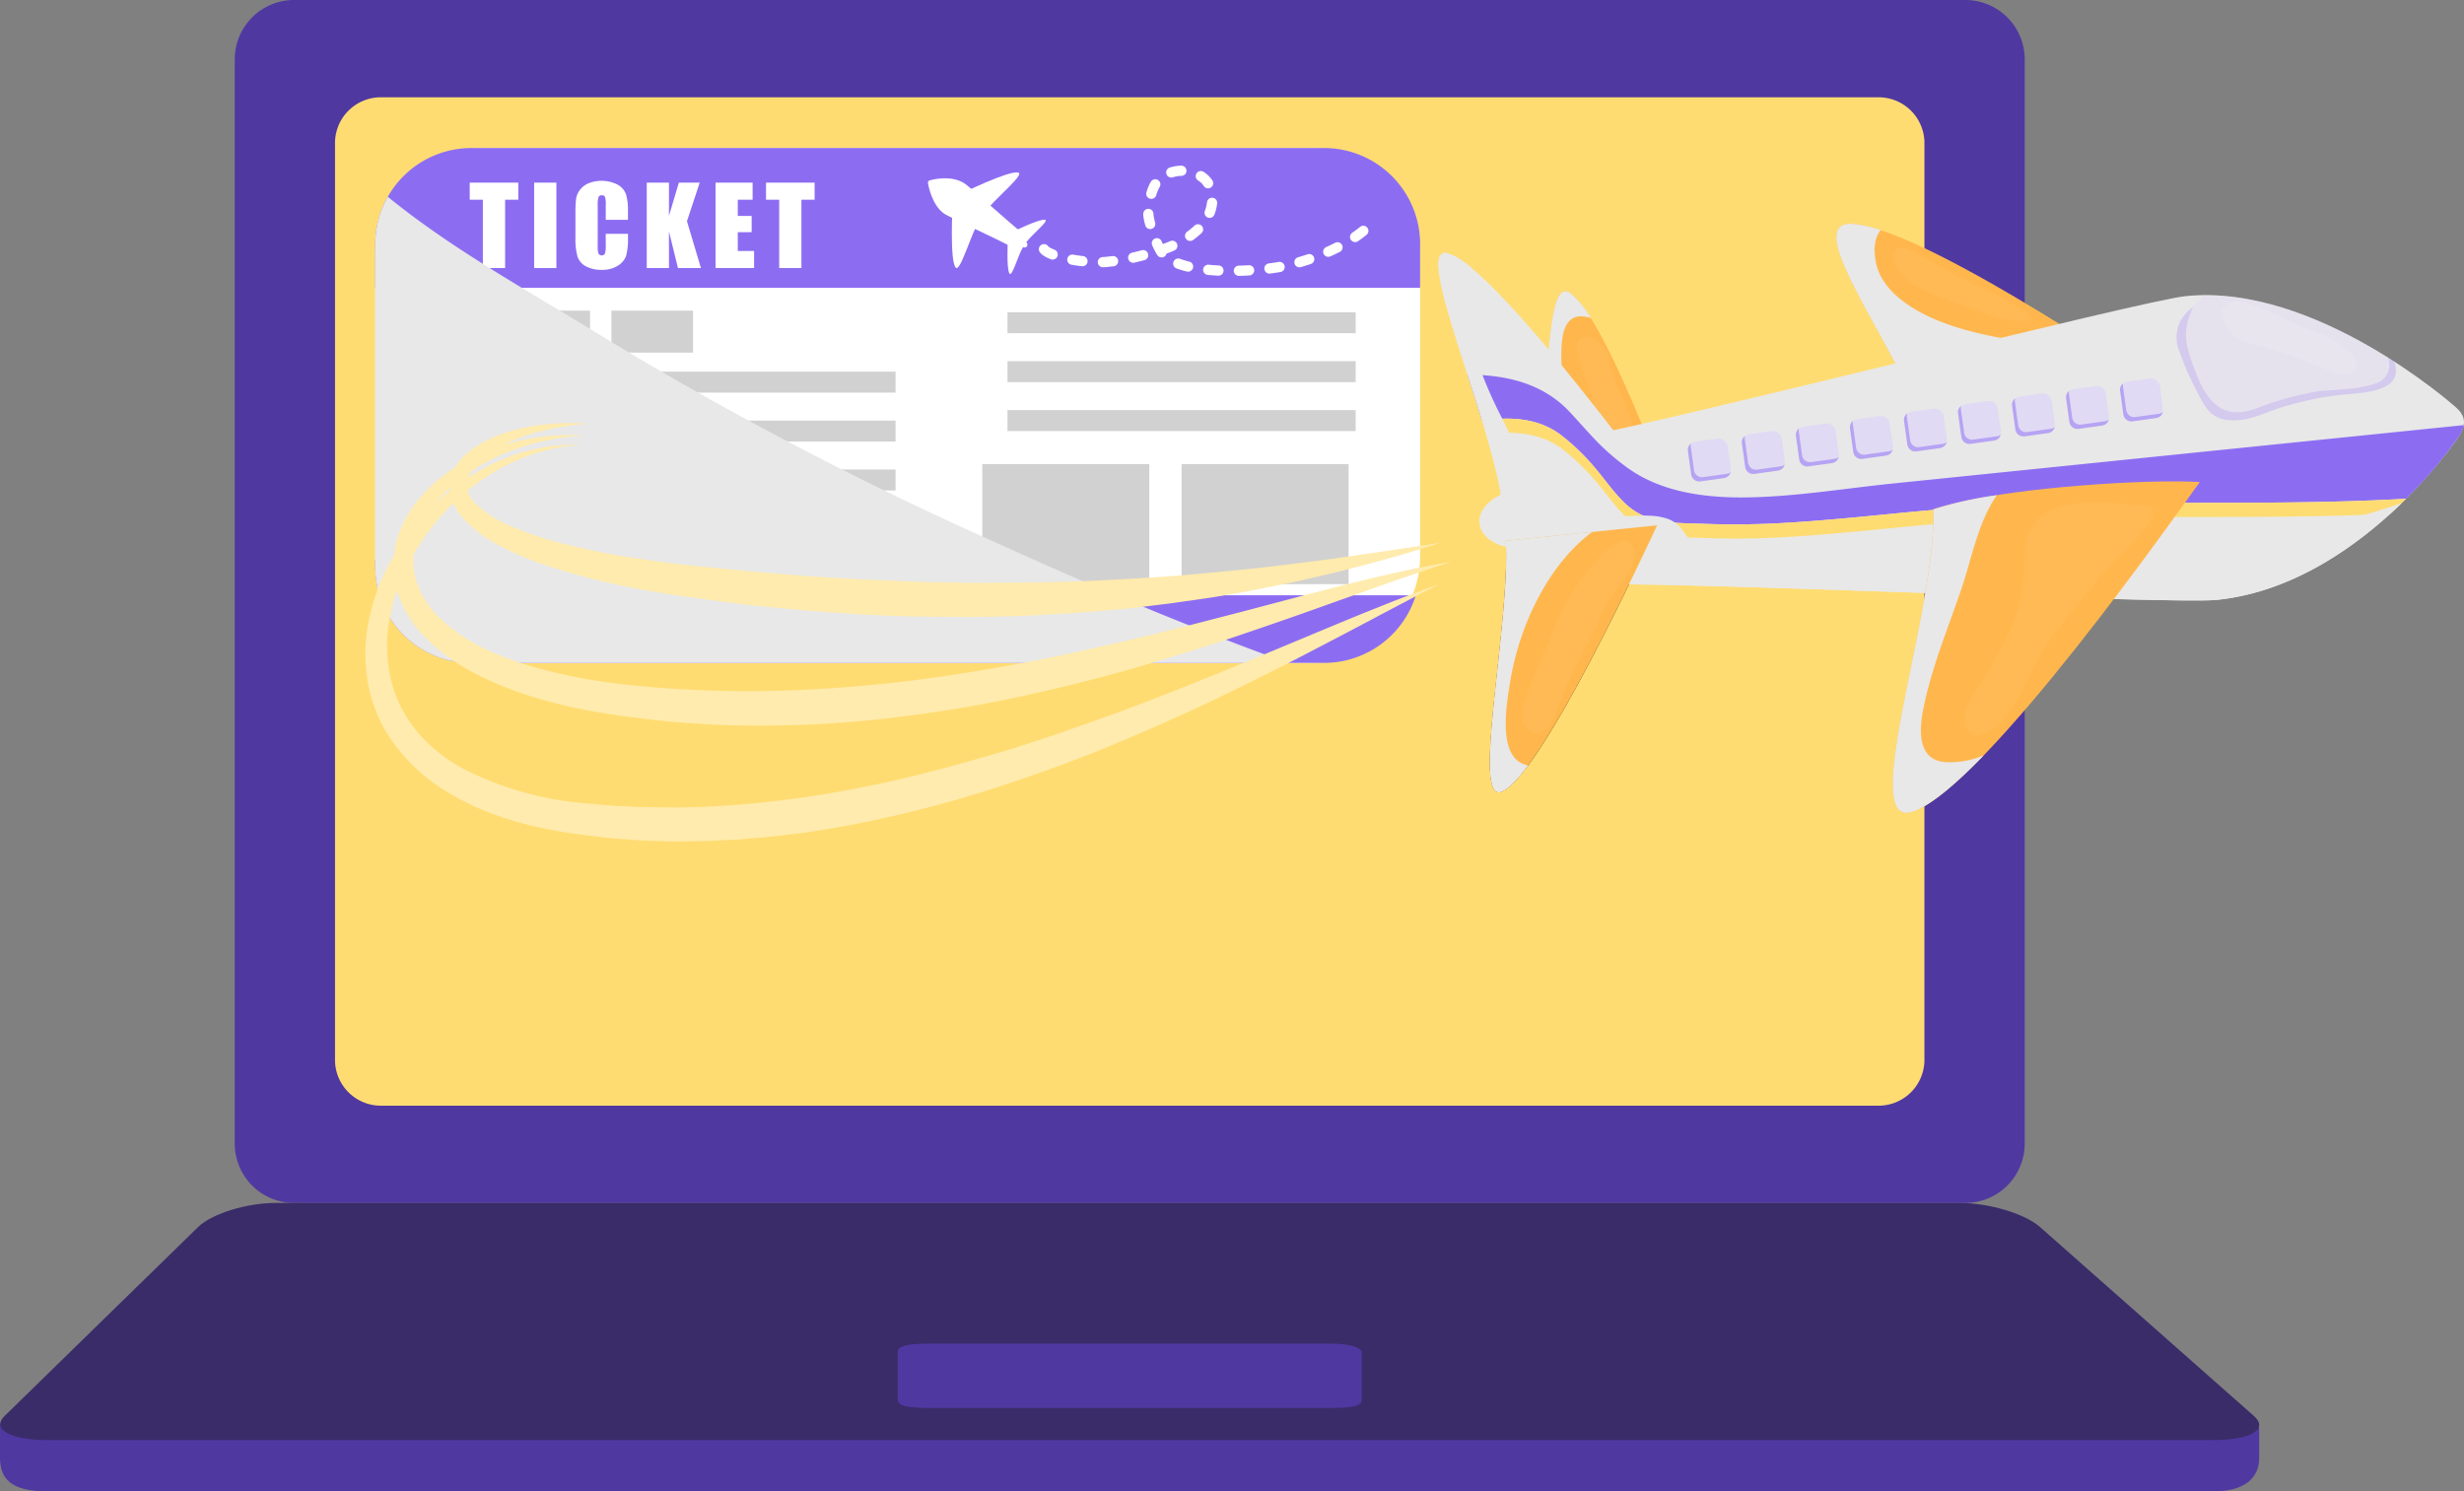 <svg xmlns="http://www.w3.org/2000/svg" width="340.287" height="206" viewBox="0 0 340.287 206">
  <rect x="0" y="0" width="340.287" height="206" fill="#808080" stroke="none"/>
  <g id="Grupo_84167" data-name="Grupo 84167" transform="translate(-22.233 -73.092)">
    <g id="Grupo_84142" data-name="Grupo 84142" transform="translate(22.233 73.092)">
      <g id="Grupo_84141" data-name="Grupo 84141">
        <g id="Grupo_84140" data-name="Grupo 84140">
          <path id="Rectángulo_31862" data-name="Rectángulo 31862" d="M8.2,0H239a8.2,8.2,0,0,1,8.2,8.2V157.954a8.2,8.2,0,0,1-8.2,8.2H8.2a8.2,8.2,0,0,1-8.2-8.2V8.2A8.2,8.2,0,0,1,8.2,0Z" transform="translate(32.419)" fill="#5038a1"/>
          <path id="Trazado_107579" data-name="Trazado 107579" d="M293.5,221.263a6.335,6.335,0,0,1-6.509,6.144H80.507A6.334,6.334,0,0,1,74,221.263V94.273a6.335,6.335,0,0,1,6.509-6.145H286.993a6.335,6.335,0,0,1,6.509,6.145Z" transform="translate(-27.732 -74.689)" fill="#ffdc72"/>
          <g id="Grupo_84139" data-name="Grupo 84139" transform="translate(0 166.156)">
            <path id="Trazado_107580" data-name="Trazado 107580" d="M23.5,291.575l-1.271,1.511v4.5c0,2.907,1.414,4.714,6.62,4.714h299c5.208,0,6.458-2.6,6.382-4.73V293.53l-1.794-1.955Z" transform="translate(-22.233 -262.456)" fill="#5038a1"/>
            <path id="Trazado_107581" data-name="Trazado 107581" d="M333.515,288.421c2.078,1.838-.449,3.329-5.657,3.329H28.885c-5.208,0-7.9-1.491-6.015-3.329l26.726-26.1c1.881-1.839,6.692-3.33,10.741-3.33H292.873c4.05,0,9.022,1.491,11.1,3.33Z" transform="translate(-22.237 -258.995)" fill="#3a2c69"/>
            <path id="Trazado_107582" data-name="Trazado 107582" d="M225.026,281.967c0-.678-1.628-1.23-4.226-1.23H165.161c-3.662,0-4.216.551-4.216,1.23v6.423c0,.679.4,1.231,4.319,1.231H220.8c3.972,0,4.226-.551,4.226-1.231Z" transform="translate(-36.967 -261.304)" fill="#5038a1"/>
          </g>
        </g>
      </g>
    </g>
    <g id="Grupo_84150" data-name="Grupo 84150" transform="translate(74.064 93.538)">
      <g id="Grupo_84149" data-name="Grupo 84149">
        <path id="Rectángulo_31863" data-name="Rectángulo 31863" d="M14.849,0h114.6a14.849,14.849,0,0,1,14.849,14.849V56.27a14.848,14.848,0,0,1-14.848,14.848H14.849A14.849,14.849,0,0,1,0,56.269V14.849A14.849,14.849,0,0,1,14.849,0Z" fill="#fff"/>
        <path id="Trazado_107583" data-name="Trazado 107583" d="M224.518,115.273v-6.034a13.271,13.271,0,0,0-13.272-13.271H93.495a13.271,13.271,0,0,0-13.271,13.271v6.034Z" transform="translate(-80.224 -95.968)" fill="#8c6df2"/>
        <path id="Trazado_107584" data-name="Trazado 107584" d="M135.3,164.5l-14.393-4.913H80.224v.983a13.27,13.27,0,0,0,13.271,13.272H211.247a13.28,13.28,0,0,0,12.681-9.342Z" transform="translate(-80.224 -102.726)" fill="#8c6df2"/>
        <g id="Grupo_84146" data-name="Grupo 84146" transform="translate(76.322 3.367)">
          <path id="Trazado_107585" data-name="Trazado 107585" d="M170.685,101.364c-1.933-1.274-4.674-.476-4.8-.435-.195.066-.3.159-.264.4.014.09.5,3.059,2.287,4.237.614.4,7.764,3.727,9.14,4.489l.677-1.025.678-1.026C177.165,107.039,171.3,101.769,170.685,101.364Z" transform="translate(-165.616 -99.832)" fill="#fff"/>
          <g id="Grupo_84143" data-name="Grupo 84143" transform="translate(3.301)">
            <path id="Trazado_107586" data-name="Trazado 107586" d="M169.415,104.437c-.021.638-.4,7.93.415,8.933.621.768,2.047-4.472,3.271-6.5Z" transform="translate(-169.31 -100.235)" fill="#fff"/>
            <path id="Trazado_107587" data-name="Trazado 107587" d="M170.2,102.892c.58-.269,7.137-3.48,8.377-3.13.95.268-3.308,3.639-4.693,5.563Z" transform="translate(-169.404 -99.735)" fill="#fff"/>
          </g>
          <g id="Grupo_84145" data-name="Grupo 84145" transform="translate(9.865 6.531)">
            <g id="Grupo_84144" data-name="Grupo 84144" transform="translate(1.118)">
              <path id="Trazado_107588" data-name="Trazado 107588" d="M177.964,109.713c-.012.364-.225,4.506.236,5.078.352.436,1.162-2.541,1.859-3.695Z" transform="translate(-177.905 -107.326)" fill="#fff"/>
              <path id="Trazado_107589" data-name="Trazado 107589" d="M178.408,108.837c.33-.154,4.057-1.979,4.762-1.779.539.152-1.879,2.069-2.668,3.16Z" transform="translate(-177.958 -107.043)" fill="#fff"/>
            </g>
            <path id="Trazado_107590" data-name="Trazado 107590" d="M180.132,110.036c.333.221.483.578.337.8h0c-.146.222-.536.224-.87,0l-2.553-1.686c-.333-.22-.483-.577-.338-.8h0c.147-.224.534-.225.867-.005Z" transform="translate(-176.653 -107.164)" fill="#fff"/>
          </g>
        </g>
        <path id="Trazado_107591" data-name="Trazado 107591" d="M183.547,110.316c.6.886,4.716,1.908,8.308,1.784a30.1,30.1,0,0,0,5.852-1.086c2.872-.708,5.766-1.828,7.763-4.117,1.644-1.886,2.038-5.426-.442-6.771a4.869,4.869,0,0,0-5.338.328c-1.337,1.048-1.668,3.4-1.731,5-.034.827,1.195,4.817,2.193,5.736,3.205,2.962,13.585,2.23,17.242,1.313,8.119-2.037,11.636-5.7,11.96-6.6" transform="translate(-91.199 -96.342)" fill="none" stroke="#fff" stroke-linecap="round" stroke-linejoin="round" stroke-width="1.412" stroke-dasharray="1.412 2.825"/>
        <g id="Grupo_84147" data-name="Grupo 84147" transform="translate(13.04 4.532)">
          <path id="Trazado_107592" data-name="Trazado 107592" d="M101.519,101.315v2.362H99.7v9.438H96.628v-9.438H94.814v-2.362Z" transform="translate(-94.814 -101.067)" fill="#fff"/>
          <path id="Trazado_107593" data-name="Trazado 107593" d="M107.838,101.315v11.8h-3.069v-11.8Z" transform="translate(-95.871 -101.067)" fill="#fff"/>
          <path id="Trazado_107594" data-name="Trazado 107594" d="M118.405,106.425h-3.068v-2.051a3.7,3.7,0,0,0-.1-1.117.423.423,0,0,0-.433-.221.452.452,0,0,0-.481.269,4.114,4.114,0,0,0-.1,1.166v5.481a3.831,3.831,0,0,0,.1,1.123.522.522,0,0,0,.906,0,4.241,4.241,0,0,0,.106-1.234v-1.484h3.068v.46a9.036,9.036,0,0,1-.259,2.6A2.647,2.647,0,0,1,117,112.757a3.919,3.919,0,0,1-2.184.576,4.523,4.523,0,0,1-2.222-.488,2.379,2.379,0,0,1-1.159-1.352,8.871,8.871,0,0,1-.284-2.6v-3.447a15.368,15.368,0,0,1,.088-1.914,2.672,2.672,0,0,1,.521-1.228,2.915,2.915,0,0,1,1.2-.93,4.926,4.926,0,0,1,4.006.185,2.516,2.516,0,0,1,1.158,1.307,7.846,7.846,0,0,1,.277,2.435Z" transform="translate(-96.55 -101.038)" fill="#fff"/>
          <path id="Trazado_107595" data-name="Trazado 107595" d="M129.482,101.315l-1.761,5.328,1.929,6.473h-3.17l-1.243-5.059v5.059h-3.068v-11.8h3.068V105.9l1.367-4.584Z" transform="translate(-97.72 -101.067)" fill="#fff"/>
          <path id="Trazado_107596" data-name="Trazado 107596" d="M132.8,101.315h5.117v2.362h-2.048v2.237h1.917v2.245h-1.917v2.595h2.252v2.361H132.8Z" transform="translate(-98.849 -101.067)" fill="#fff"/>
          <path id="Trazado_107597" data-name="Trazado 107597" d="M147.308,101.315v2.362h-1.822v9.438h-3.069v-9.438H140.6v-2.362Z" transform="translate(-99.678 -101.067)" fill="#fff"/>
        </g>
        <g id="Grupo_84148" data-name="Grupo 84148" transform="translate(15.487 61.894)">
          <path id="Trazado_107598" data-name="Trazado 107598" d="M101.115,165.218v1.255h-.969v5.016H98.515v-5.016h-.964v-1.255Z" transform="translate(-97.551 -165.218)" fill="#fff"/>
          <path id="Trazado_107599" data-name="Trazado 107599" d="M102.842,165.218H104a8.855,8.855,0,0,1,1.563.089,1.077,1.077,0,0,1,.667.455,2.075,2.075,0,0,1,.257,1.167,1.83,1.83,0,0,1-.182.984.954.954,0,0,1-.717.3,1.229,1.229,0,0,1,.651.322.968.968,0,0,1,.207.37,5.848,5.848,0,0,1,.041.928v1.653h-1.515V169.4a1.436,1.436,0,0,0-.08-.623q-.079-.121-.416-.121v2.828h-1.631Zm1.631,1.073v1.4a.715.715,0,0,0,.384-.076q.111-.075.111-.49v-.344a.524.524,0,0,0-.106-.391A.6.6,0,0,0,104.473,166.291Z" transform="translate(-98.113 -165.218)" fill="#fff"/>
          <path id="Trazado_107600" data-name="Trazado 107600" d="M111.284,165.218l.932,6.271h-1.667l-.087-1.127h-.584l-.1,1.127H108.1l.832-6.271Zm-.864,4.032q-.125-1.065-.248-2.633-.249,1.8-.313,2.633Z" transform="translate(-98.671 -165.218)" fill="#fff"/>
          <path id="Trazado_107601" data-name="Trazado 107601" d="M117.541,165.218l-.83,6.271h-2.478l-.941-6.271h1.719q.3,2.592.428,4.385.127-1.814.269-3.218l.113-1.166Z" transform="translate(-99.223 -165.218)" fill="#fff"/>
          <path id="Trazado_107602" data-name="Trazado 107602" d="M119.241,165.218h2.719v1.255h-1.089v1.19h1.019v1.192h-1.019v1.379h1.2v1.255h-2.827Z" transform="translate(-99.855 -165.218)" fill="#fff"/>
          <path id="Trazado_107603" data-name="Trazado 107603" d="M125.446,165.218v5.016h.992v1.255h-2.622v-6.271Z" transform="translate(-100.341 -165.218)" fill="#fff"/>
        </g>
        <rect id="Rectángulo_31864" data-name="Rectángulo 31864" width="11.264" height="5.792" transform="translate(4.18 22.464)" fill="#d2d1d1"/>
        <rect id="Rectángulo_31865" data-name="Rectángulo 31865" width="67.671" height="2.896" transform="translate(4.18 30.888)" fill="#d2d1d1"/>
        <rect id="Rectángulo_31866" data-name="Rectángulo 31866" width="67.671" height="2.896" transform="translate(4.18 37.646)" fill="#d2d1d1"/>
        <rect id="Rectángulo_31867" data-name="Rectángulo 31867" width="67.671" height="2.895" transform="translate(4.18 44.403)" fill="#d2d1d1"/>
        <rect id="Rectángulo_31868" data-name="Rectángulo 31868" width="48.086" height="2.896" transform="translate(87.307 22.684)" fill="#d2d1d1"/>
        <rect id="Rectángulo_31869" data-name="Rectángulo 31869" width="48.086" height="2.896" transform="translate(87.307 29.441)" fill="#d2d1d1"/>
        <rect id="Rectángulo_31870" data-name="Rectángulo 31870" width="48.086" height="2.896" transform="translate(87.307 36.198)" fill="#d2d1d1"/>
        <rect id="Rectángulo_31871" data-name="Rectángulo 31871" width="11.262" height="5.792" transform="translate(18.396 22.464)" fill="#d2d1d1"/>
        <rect id="Rectángulo_31872" data-name="Rectángulo 31872" width="11.265" height="5.792" transform="translate(32.61 22.464)" fill="#d2d1d1"/>
        <rect id="Rectángulo_31873" data-name="Rectángulo 31873" width="23.065" height="16.584" transform="translate(83.827 43.657)" fill="#d2d1d1"/>
        <rect id="Rectángulo_31874" data-name="Rectángulo 31874" width="23.064" height="16.584" transform="translate(111.35 43.657)" fill="#d2d1d1"/>
        <rect id="Rectángulo_31875" data-name="Rectángulo 31875" width="67.672" height="1.448" transform="translate(46.582 66.04)" fill="#fff"/>
      </g>
      <path id="Trazado_107604" data-name="Trazado 107604" d="M165.369,151.01a481.484,481.484,0,0,1-53.82-28.229c-9.9-6.129-20.493-11.864-29.6-19.278a13.2,13.2,0,0,0-1.729,6.536v44.575a13.27,13.27,0,0,0,13.271,13.272H206.275C192.467,162.907,178.872,157.168,165.369,151.01Z" transform="translate(-80.224 -96.768)" fill="#e8e8e8" style="mix-blend-mode: multiply;isolation: isolate"/>
    </g>
    <g id="Grupo_84166" data-name="Grupo 84166" transform="translate(72.701 103.999)">
      <g id="Grupo_84158" data-name="Grupo 84158" transform="translate(148.186)">
        <path id="Trazado_107605" data-name="Trazado 107605" d="M278.122,146.607c-.771-1.993-8.977-24.607-13.723-28.187-3.624-2.735-2.577,12.894-4.978,18.591Z" transform="translate(-246.081 -108.779)" fill="#ffb74d"/>
        <path id="Trazado_107606" data-name="Trazado 107606" d="M270.037,127.419c.109.294.184.586.26.867a28.634,28.634,0,0,0,1.082,3.543c.746,1.818,1.65,3.688,2.225,5.481a16.964,16.964,0,0,0,2.13,4.091,5.318,5.318,0,0,1,.874,2.353c.047.767-.739,1.09-1.844.426a12,12,0,0,1-3.18-3.36,23.4,23.4,0,0,1-3.561-7.092c-.562-1.959-1.354-3.97-1.817-5.908-.2-.829-.484-1.782.082-2.322a1.92,1.92,0,0,1,2.367.156A3.546,3.546,0,0,1,270.037,127.419Z" transform="translate(-246.775 -109.53)" fill="#fff" opacity="0.05"/>
        <path id="Trazado_107607" data-name="Trazado 107607" d="M266.219,121.59c-3.2-.441-3.134,3.7-3.171,5.321-.1,4.338,2.03,10.53,7.046,15.576l-10.673-5.475c2.4-5.7,1.354-21.326,4.978-18.591a13.048,13.048,0,0,1,2.721,3.37A6.559,6.559,0,0,0,266.219,121.59Z" transform="translate(-246.081 -108.779)" fill="#e8e8e8" style="mix-blend-mode: multiply;isolation: isolate"/>
        <g id="Grupo_84155" data-name="Grupo 84155" transform="translate(0)">
          <g id="Grupo_84151" data-name="Grupo 84151" transform="translate(54.956)">
            <path id="Trazado_107608" data-name="Trazado 107608" d="M355.16,133.5c-3.026-2-36.582-25.23-47-25.822-7.961-.454,8.377,19.732,10.2,29.585Z" transform="translate(-305.983 -107.672)" fill="#ffb74d"/>
          </g>
          <g id="Grupo_84152" data-name="Grupo 84152" transform="translate(54.956)">
            <path id="Trazado_107609" data-name="Trazado 107609" d="M322.779,118.751c3.115,1,7.42,3.194,10.8,2.666.56-.088.077-.674-.579-1.253-1.086-.656-2.181-1.3-3.275-1.944-.237-.1-.476-.2-.711-.31-1.454-.674-2.9-1.376-4.336-2.1-1.761-.886-3.43-1.928-5.176-2.839-.82-.429-3.53-2.328-4.559-1.184C314.136,115.489,319.735,117.77,322.779,118.751Z" transform="translate(-306.926 -108.071)" fill="#fff" opacity="0.05"/>
            <path id="Trazado_107610" data-name="Trazado 107610" d="M335.527,124.561c-5.144-.81-10.734-1.541-15.584-3.543-3.5-1.444-7.829-4.078-8.536-8.186-.329-1.914-.117-3.239.7-4.278a16.127,16.127,0,0,0-3.951-.875c-7.961-.454,8.377,19.732,10.2,29.585l36.8-3.763c-1.1-.731-6.258-4.277-12.868-8.518A38.843,38.843,0,0,1,335.527,124.561Z" transform="translate(-305.983 -107.672)" fill="#e8e8e8" style="mix-blend-mode: multiply;isolation: isolate"/>
          </g>
          <g id="Grupo_84154" data-name="Grupo 84154" transform="translate(0 4.025)">
            <g id="Grupo_84153" data-name="Grupo 84153">
              <path id="Trazado_107611" data-name="Trazado 107611" d="M274.1,143.877c-1.851-2.423-22.43-30.416-28.447-31.674-4.595-.961,5.928,22.641,7.537,33.812Z" transform="translate(-244.496 -112.175)" fill="#e8e8e8"/>
              <path id="Trazado_107612" data-name="Trazado 107612" d="M275.545,154.27c-1.323,2.747-15.808,34.325-21.446,36.776-4.305,1.871,1.223-23.371.536-34.637Z" transform="translate(-245.34 -116.647)" fill="#161615"/>
            </g>
            <path id="Trazado_107613" data-name="Trazado 107613" d="M257.286,156.493c-3.323.341-6.2-1.182-6.426-3.4h0c-.228-2.217,2.284-4.289,5.6-4.63l25.5-2.608c3.322-.341,6.2,1.182,6.427,3.4h0c.226,2.218-2.284,4.289-5.606,4.631Z" transform="translate(-245.17 -115.748)" fill="#e8e8e8"/>
          </g>
          <path id="Trazado_107614" data-name="Trazado 107614" d="M354.387,160.791c19.3-1.975,32.852-21.684,33.421-22.59.923-1.468,1.113-2.657-.41-4.01-.578-.514-19.5-17.176-37.3-15.356-6.126.627-70.126,16.992-83.075,19.35l1.047,10.238,1.047,10.237C282.274,158.349,348.262,161.418,354.387,160.791Z" transform="translate(-246.889 -108.843)" fill="#e8e8e8"/>
          <path id="Trazado_107615" data-name="Trazado 107615" d="M385.213,132.029c2.308-.442,4.374-1.444,3.39-4.157-6.758-4.354-16.665-9.324-26.491-9.159.011.337-.553.86-1.658,1.958a4.878,4.878,0,0,0-1.5,5.806,37.348,37.348,0,0,0,2.335,5.373c1.282,2.509,2.053,4.144,5.137,4.146,2.352,0,4.092-.963,6.259-1.679a44.1,44.1,0,0,1,8.7-1.85C382.337,132.357,383.82,132.3,385.213,132.029Z" transform="translate(-256.614 -108.844)" fill="#d8ccff" opacity="0.2"/>
          <path id="Trazado_107616" data-name="Trazado 107616" d="M365.558,121.28a9.077,9.077,0,0,0,.391,1.5,4.52,4.52,0,0,0,3.185,2.577c1.735.463,3.424.913,5.137,1.527,1.908.684,3.8,1.453,5.7,2.147a8.557,8.557,0,0,0,2.136.624c2.795.229,2.37-1.85,1.266-2.885-2.173-2.035-4.927-2.953-7.469-3.875C373.947,122.182,366.1,117.254,365.558,121.28Z" transform="translate(-257.355 -108.951)" fill="#fff" opacity="0.1"/>
          <path id="Trazado_107617" data-name="Trazado 107617" d="M388.6,128.063c-.29-.186-.592-.374-.893-.562a2.608,2.608,0,0,1-1.769,3.617c-2.375.829-5.348.812-7.841,1.053a43.807,43.807,0,0,0-8.527,2.369c-4.328,1.6-6.575-.512-8.245-4.64-2.083-5.15-1.69-6.371-.513-9.4l-.361.358a4.878,4.878,0,0,0-1.5,5.806,37.348,37.348,0,0,0,2.335,5.372c1.282,2.509,2.053,4.144,5.137,4.146,2.352,0,4.092-.963,6.259-1.679a44.1,44.1,0,0,1,8.7-1.85c.954-.11,2.436-.172,3.83-.438C387.521,131.778,389.587,130.775,388.6,128.063Z" transform="translate(-256.614 -109.035)" fill="#8c6df2" opacity="0.2"/>
        </g>
        <g id="Grupo_84156" data-name="Grupo 84156" transform="translate(34.301 21.213)">
          <rect id="Rectángulo_31876" data-name="Rectángulo 31876" width="5.52" height="5.519" rx="1.229" transform="translate(0 9.059) rotate(-7.925)" fill="#d8ccff" opacity="0.5"/>
          <path id="Rectángulo_31877" data-name="Rectángulo 31877" d="M1.229,0H4.29A1.23,1.23,0,0,1,5.52,1.23V4.291A1.228,1.228,0,0,1,4.291,5.52H1.228A1.228,1.228,0,0,1,0,4.292V1.229A1.229,1.229,0,0,1,1.229,0Z" transform="translate(7.461 8.021) rotate(-7.925)" fill="#d8ccff" opacity="0.5"/>
          <path id="Rectángulo_31878" data-name="Rectángulo 31878" d="M1.228,0H4.291A1.228,1.228,0,0,1,5.519,1.228V4.29A1.229,1.229,0,0,1,4.29,5.519H1.227A1.227,1.227,0,0,1,0,4.292V1.228A1.228,1.228,0,0,1,1.228,0Z" transform="matrix(0.99, -0.138, 0.138, 0.99, 14.923, 6.984)" fill="#d8ccff" opacity="0.5"/>
          <path id="Rectángulo_31879" data-name="Rectángulo 31879" d="M1.229,0H4.291A1.228,1.228,0,0,1,5.519,1.228V4.293A1.227,1.227,0,0,1,4.291,5.52H1.229A1.229,1.229,0,0,1,0,4.291V1.229A1.229,1.229,0,0,1,1.229,0Z" transform="translate(22.384 5.947) rotate(-7.924)" fill="#d8ccff" opacity="0.5"/>
          <rect id="Rectángulo_31880" data-name="Rectángulo 31880" width="5.519" height="5.519" rx="1.228" transform="translate(29.846 4.909) rotate(-7.911)" fill="#d8ccff" opacity="0.5"/>
          <path id="Rectángulo_31881" data-name="Rectángulo 31881" d="M1.227,0H4.293A1.226,1.226,0,0,1,5.519,1.226V4.29A1.228,1.228,0,0,1,4.291,5.519H1.229A1.229,1.229,0,0,1,0,4.29V1.227A1.227,1.227,0,0,1,1.227,0Z" transform="translate(37.307 3.872) rotate(-7.895)" fill="#d8ccff" opacity="0.5"/>
          <path id="Rectángulo_31882" data-name="Rectángulo 31882" d="M1.23,0H4.29A1.229,1.229,0,0,1,5.519,1.229V4.292A1.228,1.228,0,0,1,4.291,5.52H1.228A1.228,1.228,0,0,1,0,4.291V1.23A1.23,1.23,0,0,1,1.23,0Z" transform="translate(44.769 2.835) rotate(-7.894)" fill="#d8ccff" opacity="0.5"/>
          <path id="Rectángulo_31883" data-name="Rectángulo 31883" d="M1.229,0H4.291A1.229,1.229,0,0,1,5.52,1.229V4.292A1.227,1.227,0,0,1,4.292,5.519H1.229A1.229,1.229,0,0,1,0,4.29V1.229A1.229,1.229,0,0,1,1.229,0Z" transform="translate(52.229 1.798) rotate(-7.91)" fill="#d8ccff" opacity="0.5"/>
          <path id="Rectángulo_31884" data-name="Rectángulo 31884" d="M1.226,0H4.291A1.229,1.229,0,0,1,5.52,1.229V4.29A1.229,1.229,0,0,1,4.291,5.519H1.229A1.229,1.229,0,0,1,0,4.29V1.226A1.226,1.226,0,0,1,1.226,0Z" transform="translate(59.689 0.762) rotate(-7.938)" fill="#d8ccff" opacity="0.5"/>
        </g>
        <path id="Trazado_107618" data-name="Trazado 107618" d="M307.736,146.024c-6.617.677-13.357,1.806-20.012,1.918-5.6.095-11.6-.613-16.328-3.86a32.471,32.471,0,0,1-5.387-4.759c-.922-.991-1.84-2.029-2.822-3.092-3.783-4.1-8.936-5.224-14.2-5.238.677,2.1,1.367,4.249,2.007,6.344,3.8-.554,7.717-.427,10.929,2.012a30.437,30.437,0,0,1,4.555,4.378c1.326,1.535,2.478,3.238,3.906,4.683a9.156,9.156,0,0,0,2.738,1.99c2.718,1.206,5.471,1.081,8.377,1.191q5.171.194,10.344-.071c6.239-.327,12.447-1,18.664-1.592,22.64-2.167,45.414-.514,68.1-1.8a60.608,60.608,0,0,0,7.293-8.623,4.516,4.516,0,0,0,.675-1.545Z" transform="translate(-244.973 -110.149)" fill="#8c6df2"/>
        <g id="Grupo_84157" data-name="Grupo 84157" transform="translate(6.02 26.917)">
          <path id="Trazado_107619" data-name="Trazado 107619" d="M292.078,152.24q-5.167.269-10.344.071c-2.907-.109-5.659.015-8.377-1.191a9.156,9.156,0,0,1-2.738-1.99c-1.428-1.445-2.58-3.148-3.906-4.683a30.437,30.437,0,0,0-4.555-4.378c-3.211-2.439-7.128-2.566-10.928-2.012.2.641.389,1.28.574,1.909,3.682-.492,7.448-.3,10.555,2.064a30.3,30.3,0,0,1,4.555,4.376c1.326,1.536,2.477,3.239,3.906,4.682a9.164,9.164,0,0,0,2.739,1.993c2.717,1.2,5.471,1.079,8.376,1.189q5.171.2,10.344-.071c6.239-.327,12.446-1,18.664-1.591,21.848-2.091,43.821-.633,65.715-1.679q1.154-1.051,2.176-2.075c-22.68,1.28-45.452-.372-68.092,1.795C304.525,151.243,298.318,151.913,292.078,152.24Z" transform="translate(-251.231 -137.787)" fill="#ffdc72"/>
        </g>
        <path id="Trazado_107620" data-name="Trazado 107620" d="M349.811,153c-9.337,1.114-63.557,2.53-68.226.509-3.906-1.7-2.513-4.232-6.707-4.918-3.669-.6-13.382,1.073-17.069,1.245-1.79.083-2.653-2.185-1.766-3.58,1.12-1.758.582-3.793-.436-6.2-.763-1.805-1.576-3.546-2.458-5.3a58.509,58.509,0,0,1-4.422-11.316c-.681-2.587-1.666-6.243.078-8.661a4.76,4.76,0,0,1,.356-.431,9.6,9.6,0,0,0-3.513-2.142c-4.54-.948,5.675,22.074,7.474,33.4-1.89.862-3.1,2.352-2.937,3.917.227,2.217,3.1,3.739,6.426,3.4l9.5-.971.615,6.018c13.158-.311,79.146,2.757,85.271,2.131,10.679-1.092,19.59-7.611,25.524-13.372A134.655,134.655,0,0,1,349.811,153Z" transform="translate(-244.496 -108.15)" fill="#e8e8e8" style="mix-blend-mode: multiply;isolation: isolate"/>
        <path id="Trazado_107621" data-name="Trazado 107621" d="M275.545,154.27c-1.323,2.747-15.808,34.325-21.446,36.776-4.305,1.871,1.223-23.371.536-34.637Z" transform="translate(-245.34 -112.621)" fill="#ffb74d"/>
        <path id="Trazado_107622" data-name="Trazado 107622" d="M261.811,181.237c.191-.409.348-.838.5-1.25a50.827,50.827,0,0,1,2.072-5.1c1.249-2.477,2.663-4.92,3.739-7.48a22.252,22.252,0,0,1,3.246-5.238A8.653,8.653,0,0,0,272.9,158.9c.267-1.241-.4-2.362-1.666-2.073-1.572.361-3.05,2.087-4.055,3.241a31.422,31.422,0,0,0-5.5,9.176c-1.11,2.844-2.46,5.606-3.467,8.489-.43,1.233-.983,2.612-.592,3.93a1.866,1.866,0,0,0,2.342,1.49A3.352,3.352,0,0,0,261.811,181.237Z" transform="translate(-245.876 -112.888)" fill="#fff" opacity="0.05"/>
        <path id="Trazado_107623" data-name="Trazado 107623" d="M256.779,187.222c-3.231-1.632-1.972-8.469-1.54-11.2,1.157-7.3,5.007-16.027,11.33-20.722l-11.933,1.222c.686,11.266-4.842,36.507-.536,34.637.977-.424,2.218-1.724,3.613-3.6A4.446,4.446,0,0,1,256.779,187.222Z" transform="translate(-245.34 -112.73)" fill="#e8e8e8" style="mix-blend-mode: multiply;isolation: isolate"/>
        <path id="Trazado_107624" data-name="Trazado 107624" d="M357.092,147.575c-2.475,3.387-29.678,42.274-39.706,45.547-7.658,2.5,3.47-28.242,2.906-41.783,0,0,5.087-1.9,17.865-3.066S357.092,147.575,357.092,147.575Z" transform="translate(-251.952 -111.9)" fill="#ffb74d"/>
        <path id="Trazado_107625" data-name="Trazado 107625" d="M336.14,171.95c2.149-3.681,4.99-6.61,7.507-9.9,2.22-2.9,4.742-4.976,7.057-7.712,1.384-1.636,1.342-2.569.66-3.1-2.972-.155-5.952-.657-8.923-.447-1.922.136-4.111.4-5.771,1.712-2.324,1.837-2.593,4.035-2.612,7.139a22.456,22.456,0,0,1-3.052,10.9c-.863,1.623-1.681,3.3-2.688,4.8a31.1,31.1,0,0,0-2.07,3.219c-.948,1.875-.238,4.855,1.866,4.2C332.257,181.483,333.919,175.756,336.14,171.95Z" transform="translate(-253.136 -112.246)" fill="#fff" opacity="0.05"/>
        <path id="Trazado_107626" data-name="Trazado 107626" d="M322.3,186.5c-4.158-.043-4.019-4.207-3.388-7.368,1.124-5.634,3.361-11.025,5.216-16.439,1.455-4.246,2.318-9.294,4.933-13.072a51.589,51.589,0,0,0-8.764,1.949c.564,13.542-10.564,44.282-2.906,41.783,2.462-.8,5.961-3.757,9.874-7.8A12.182,12.182,0,0,1,322.3,186.5Z" transform="translate(-251.952 -112.127)" fill="#e8e8e8" style="mix-blend-mode: multiply;isolation: isolate"/>
        <path id="Trazado_107627" data-name="Trazado 107627" d="M285.128,146.277a1.1,1.1,0,0,1-1.239-.937l-.458-3.292a1.1,1.1,0,0,1,.025-.425,1.091,1.091,0,0,0-.415,1.012l.458,3.293a1.1,1.1,0,0,0,1.239.936l3.292-.459a1.1,1.1,0,0,0,.912-.812,1.1,1.1,0,0,1-.522.225Z" transform="translate(-248.589 -111.278)" fill="#8c6df2" opacity="0.5"/>
        <path id="Trazado_107628" data-name="Trazado 107628" d="M293.476,145.115a1.1,1.1,0,0,1-1.239-.935l-.458-3.292a1.12,1.12,0,0,1,.025-.427,1.1,1.1,0,0,0-.415,1.015l.458,3.291a1.1,1.1,0,0,0,1.239.938l3.292-.459a1.1,1.1,0,0,0,.911-.812,1.09,1.09,0,0,1-.521.224Z" transform="translate(-249.476 -111.155)" fill="#8c6df2" opacity="0.5"/>
        <path id="Trazado_107629" data-name="Trazado 107629" d="M301.823,143.955a1.1,1.1,0,0,1-1.238-.935l-.457-3.293a1.083,1.083,0,0,1,.024-.426,1.1,1.1,0,0,0-.415,1.014l.458,3.293a1.1,1.1,0,0,0,1.239.936l3.292-.459a1.1,1.1,0,0,0,.911-.812,1.112,1.112,0,0,1-.52.224Z" transform="translate(-250.363 -111.031)" fill="#8c6df2" opacity="0.5"/>
        <path id="Trazado_107630" data-name="Trazado 107630" d="M310.171,142.795a1.1,1.1,0,0,1-1.238-.936l-.458-3.291a1.1,1.1,0,0,1,.025-.427,1.1,1.1,0,0,0-.415,1.014l.458,3.293a1.1,1.1,0,0,0,1.238.937l3.293-.458a1.1,1.1,0,0,0,.911-.814,1.086,1.086,0,0,1-.521.225Z" transform="translate(-251.249 -110.908)" fill="#8c6df2" opacity="0.5"/>
        <path id="Trazado_107631" data-name="Trazado 107631" d="M318.519,141.634a1.1,1.1,0,0,1-1.239-.935l-.457-3.292a1.1,1.1,0,0,1,.025-.426,1.1,1.1,0,0,0-.415,1.014l.458,3.292a1.1,1.1,0,0,0,1.239.936l3.292-.458a1.1,1.1,0,0,0,.911-.812,1.085,1.085,0,0,1-.521.224Z" transform="translate(-252.136 -110.785)" fill="#8c6df2" opacity="0.5"/>
        <path id="Trazado_107632" data-name="Trazado 107632" d="M326.867,140.475a1.1,1.1,0,0,1-1.238-.937l-.458-3.292a1.127,1.127,0,0,1,.026-.425,1.093,1.093,0,0,0-.415,1.014l.458,3.293a1.1,1.1,0,0,0,1.239.934l3.292-.457a1.1,1.1,0,0,0,.911-.813,1.091,1.091,0,0,1-.521.226Z" transform="translate(-253.023 -110.662)" fill="#8c6df2" opacity="0.5"/>
        <path id="Trazado_107633" data-name="Trazado 107633" d="M335.215,139.314a1.1,1.1,0,0,1-1.238-.936l-.458-3.292a1.087,1.087,0,0,1,.025-.425,1.088,1.088,0,0,0-.415,1.011l.458,3.293a1.1,1.1,0,0,0,1.239.937l3.292-.457a1.1,1.1,0,0,0,.91-.813,1.068,1.068,0,0,1-.521.223Z" transform="translate(-253.909 -110.539)" fill="#8c6df2" opacity="0.5"/>
        <path id="Trazado_107634" data-name="Trazado 107634" d="M343.563,138.153a1.1,1.1,0,0,1-1.238-.935l-.458-3.292a1.082,1.082,0,0,1,.025-.425,1.086,1.086,0,0,0-.415,1.011l.458,3.293a1.1,1.1,0,0,0,1.238.937l3.293-.458a1.1,1.1,0,0,0,.911-.813,1.077,1.077,0,0,1-.521.224Z" transform="translate(-254.796 -110.415)" fill="#8c6df2" opacity="0.5"/>
        <path id="Trazado_107635" data-name="Trazado 107635" d="M351.911,136.992a1.1,1.1,0,0,1-1.238-.935l-.458-3.291a1.077,1.077,0,0,1,.025-.426,1.1,1.1,0,0,0-.416,1.014l.458,3.292a1.1,1.1,0,0,0,1.239.937l3.292-.459a1.092,1.092,0,0,0,.911-.812,1.1,1.1,0,0,1-.521.225Z" transform="translate(-255.683 -110.292)" fill="#8c6df2" opacity="0.5"/>
      </g>
      <g id="Grupo_84165" data-name="Grupo 84165" transform="translate(0 27.529)">
        <g id="Grupo_84160" data-name="Grupo 84160" transform="translate(11.646)">
          <g id="Grupo_84159" data-name="Grupo 84159" style="mix-blend-mode: multiply;isolation: isolate">
            <path id="Trazado_107636" data-name="Trazado 107636" d="M110.865,138.556s-.638.033-1.815.164a37.089,37.089,0,0,0-5.019.955,22.878,22.878,0,0,0-7.064,3.1A7.035,7.035,0,0,0,94.237,146a3.587,3.587,0,0,0,1.191,3.717,15.1,15.1,0,0,0,4.519,2.9,45.733,45.733,0,0,0,5.739,2.052,99.405,99.405,0,0,0,13.154,2.676c2.31.345,4.7.652,7.078.887l7.382.728,7.426.625c2.494.184,5.01.3,7.518.459l7.525.324c2.5.1,5,.105,7.469.163,2.474.038,4.927-.045,7.353-.017,2.425-.022,4.819-.1,7.177-.142,4.708-.2,9.261-.443,13.578-.75,4.312-.352,8.389-.741,12.154-1.142,3.759-.433,7.2-.88,10.263-1.276l7.911-1.153,6.905-1.045-1.745.541c-1.14.344-2.8.9-4.95,1.479l-3.553.988-4.211,1.071-4.815,1.129c-1.7.377-3.5.713-5.375,1.1s-3.842.7-5.874,1.069c-2.036.336-4.152.608-6.324.93-2.175.292-4.417.536-6.707.816l-7.033.587c-2.392.13-4.824.291-7.288.4-2.465.075-4.962.133-7.478.142-5.032-.009-10.145-.078-15.247-.39-2.549-.187-5.1-.338-7.636-.554l-7.582-.731-7.352-.986c-2.479-.332-4.874-.711-7.252-1.144a94.94,94.94,0,0,1-13.533-3.465,39.769,39.769,0,0,1-6.054-2.609,17.77,17.77,0,0,1-5.12-3.891,7.26,7.26,0,0,1-1.578-2.958,5.212,5.212,0,0,1,.307-3.333,7.138,7.138,0,0,1,1.743-2.369,11.567,11.567,0,0,1,2.1-1.524,18.436,18.436,0,0,1,4.16-1.725,28.512,28.512,0,0,1,3.667-.79,32,32,0,0,1,5.189-.309C110.234,138.5,110.865,138.556,110.865,138.556Z" transform="translate(-91.729 -138.472)" fill="#ffebad"/>
          </g>
        </g>
        <g id="Grupo_84162" data-name="Grupo 84162" transform="translate(3.868 1.657)">
          <g id="Grupo_84161" data-name="Grupo 84161" style="mix-blend-mode: multiply;isolation: isolate">
            <path id="Trazado_107637" data-name="Trazado 107637" d="M109.375,140.367l-.542.04c-.358.022-.889.066-1.575.149a34.088,34.088,0,0,0-5.828,1.216,28.573,28.573,0,0,0-8.2,3.923,20.885,20.885,0,0,0-4.068,3.673,14.9,14.9,0,0,0-2.886,5.1,10.11,10.11,0,0,0-.086,6.016,12.288,12.288,0,0,0,3.567,5.43c3.4,3.179,8.251,5.256,13.389,6.654a74.807,74.807,0,0,0,8.016,1.7c1.364.212,2.792.407,4.144.551,1.432.132,2.887.292,4.318.4a163.227,163.227,0,0,0,17.318.408c5.818-.208,11.635-.66,17.341-1.352,5.7-.71,11.293-1.653,16.691-2.67,5.395-1.038,10.579-2.241,15.5-3.395,4.917-1.177,9.544-2.409,13.834-3.508,4.282-1.125,8.208-2.185,11.708-3.066,3.493-.905,6.554-1.653,9.087-2.219,2.528-.584,4.535-.961,5.9-1.215l2.1-.37-2.028.648-5.686,1.933-8.791,3.12c-3.39,1.224-7.229,2.573-11.439,4-4.2,1.451-8.8,2.907-13.7,4.354-4.894,1.468-10.121,2.822-15.577,4.051-5.451,1.252-11.153,2.286-16.993,3.056a153.478,153.478,0,0,1-17.82,1.418,135.469,135.469,0,0,1-17.928-.72c-1.465-.163-2.886-.365-4.321-.543-1.51-.2-2.922-.433-4.37-.694a66.584,66.584,0,0,1-8.433-2.052,46.913,46.913,0,0,1-7.862-3.228,27.116,27.116,0,0,1-6.74-4.887,15.334,15.334,0,0,1-4.041-7.057,12.848,12.848,0,0,1,.527-7.593,16.543,16.543,0,0,1,3.728-5.667,22.779,22.779,0,0,1,4.708-3.668,28.783,28.783,0,0,1,8.89-3.357,32.171,32.171,0,0,1,6.021-.618c.7-.01,1.228,0,1.586.02Z" transform="translate(-83.026 -140.326)" fill="#ffebad"/>
          </g>
        </g>
        <g id="Grupo_84164" data-name="Grupo 84164" transform="translate(0 3.009)">
          <g id="Grupo_84163" data-name="Grupo 84163" style="mix-blend-mode: multiply;isolation: isolate">
            <path id="Trazado_107638" data-name="Trazado 107638" d="M108.405,141.856l-.6.046c-.4.02-.98.085-1.733.189a25.361,25.361,0,0,0-6.293,1.813,29,29,0,0,0-8.4,5.506,31.138,31.138,0,0,0-7.48,10.447,26.014,26.014,0,0,0-2.012,6.959,20.261,20.261,0,0,0,.361,7.546,17.588,17.588,0,0,0,3.5,6.973,21.861,21.861,0,0,0,6.407,5.219,45.092,45.092,0,0,0,17.219,4.815c1.593.139,3.227.33,4.77.373l2.347.114c.784.038,1.586.018,2.379.038l2.387.038,2.394-.048c1.6-.006,3.193-.122,4.791-.209a147.847,147.847,0,0,0,18.953-2.554c6.21-1.223,12.242-2.853,18.053-4.548s11.338-3.675,16.583-5.561c5.239-1.9,10.129-3.9,14.662-5.707,9.04-3.691,16.544-6.921,21.865-9.027,2.652-1.075,4.762-1.86,6.2-2.391l2.21-.8-2.091,1.072-5.87,3.088c-2.522,1.342-5.587,2.968-9.123,4.8-3.526,1.855-7.542,3.875-11.961,6.024-4.41,2.168-9.273,4.35-14.472,6.553-5.194,2.218-10.793,4.285-16.662,6.233a167.015,167.015,0,0,1-18.442,4.952c-3.192.666-6.434,1.239-9.709,1.695-1.645.181-3.287.4-4.941.55-1.657.118-3.308.313-4.972.366-1.662.076-3.322.179-4.987.171l-2.493.025-2.491-.064c-1.652-.029-3.323-.163-4.99-.3-1.69-.1-3.256-.338-4.858-.524-6.567-.818-13.087-2.431-18.7-5.821a25.557,25.557,0,0,1-7.25-6.371,20.319,20.319,0,0,1-3.85-8.475,23.274,23.274,0,0,1,0-8.693,28.651,28.651,0,0,1,2.587-7.55A33.122,33.122,0,0,1,90.34,148.2a29.846,29.846,0,0,1,9.152-5.063,25.232,25.232,0,0,1,6.561-1.265c.771-.036,1.357-.046,1.753-.03Z" transform="translate(-78.698 -141.839)" fill="#ffebad"/>
          </g>
        </g>
      </g>
    </g>
  </g>
</svg>
